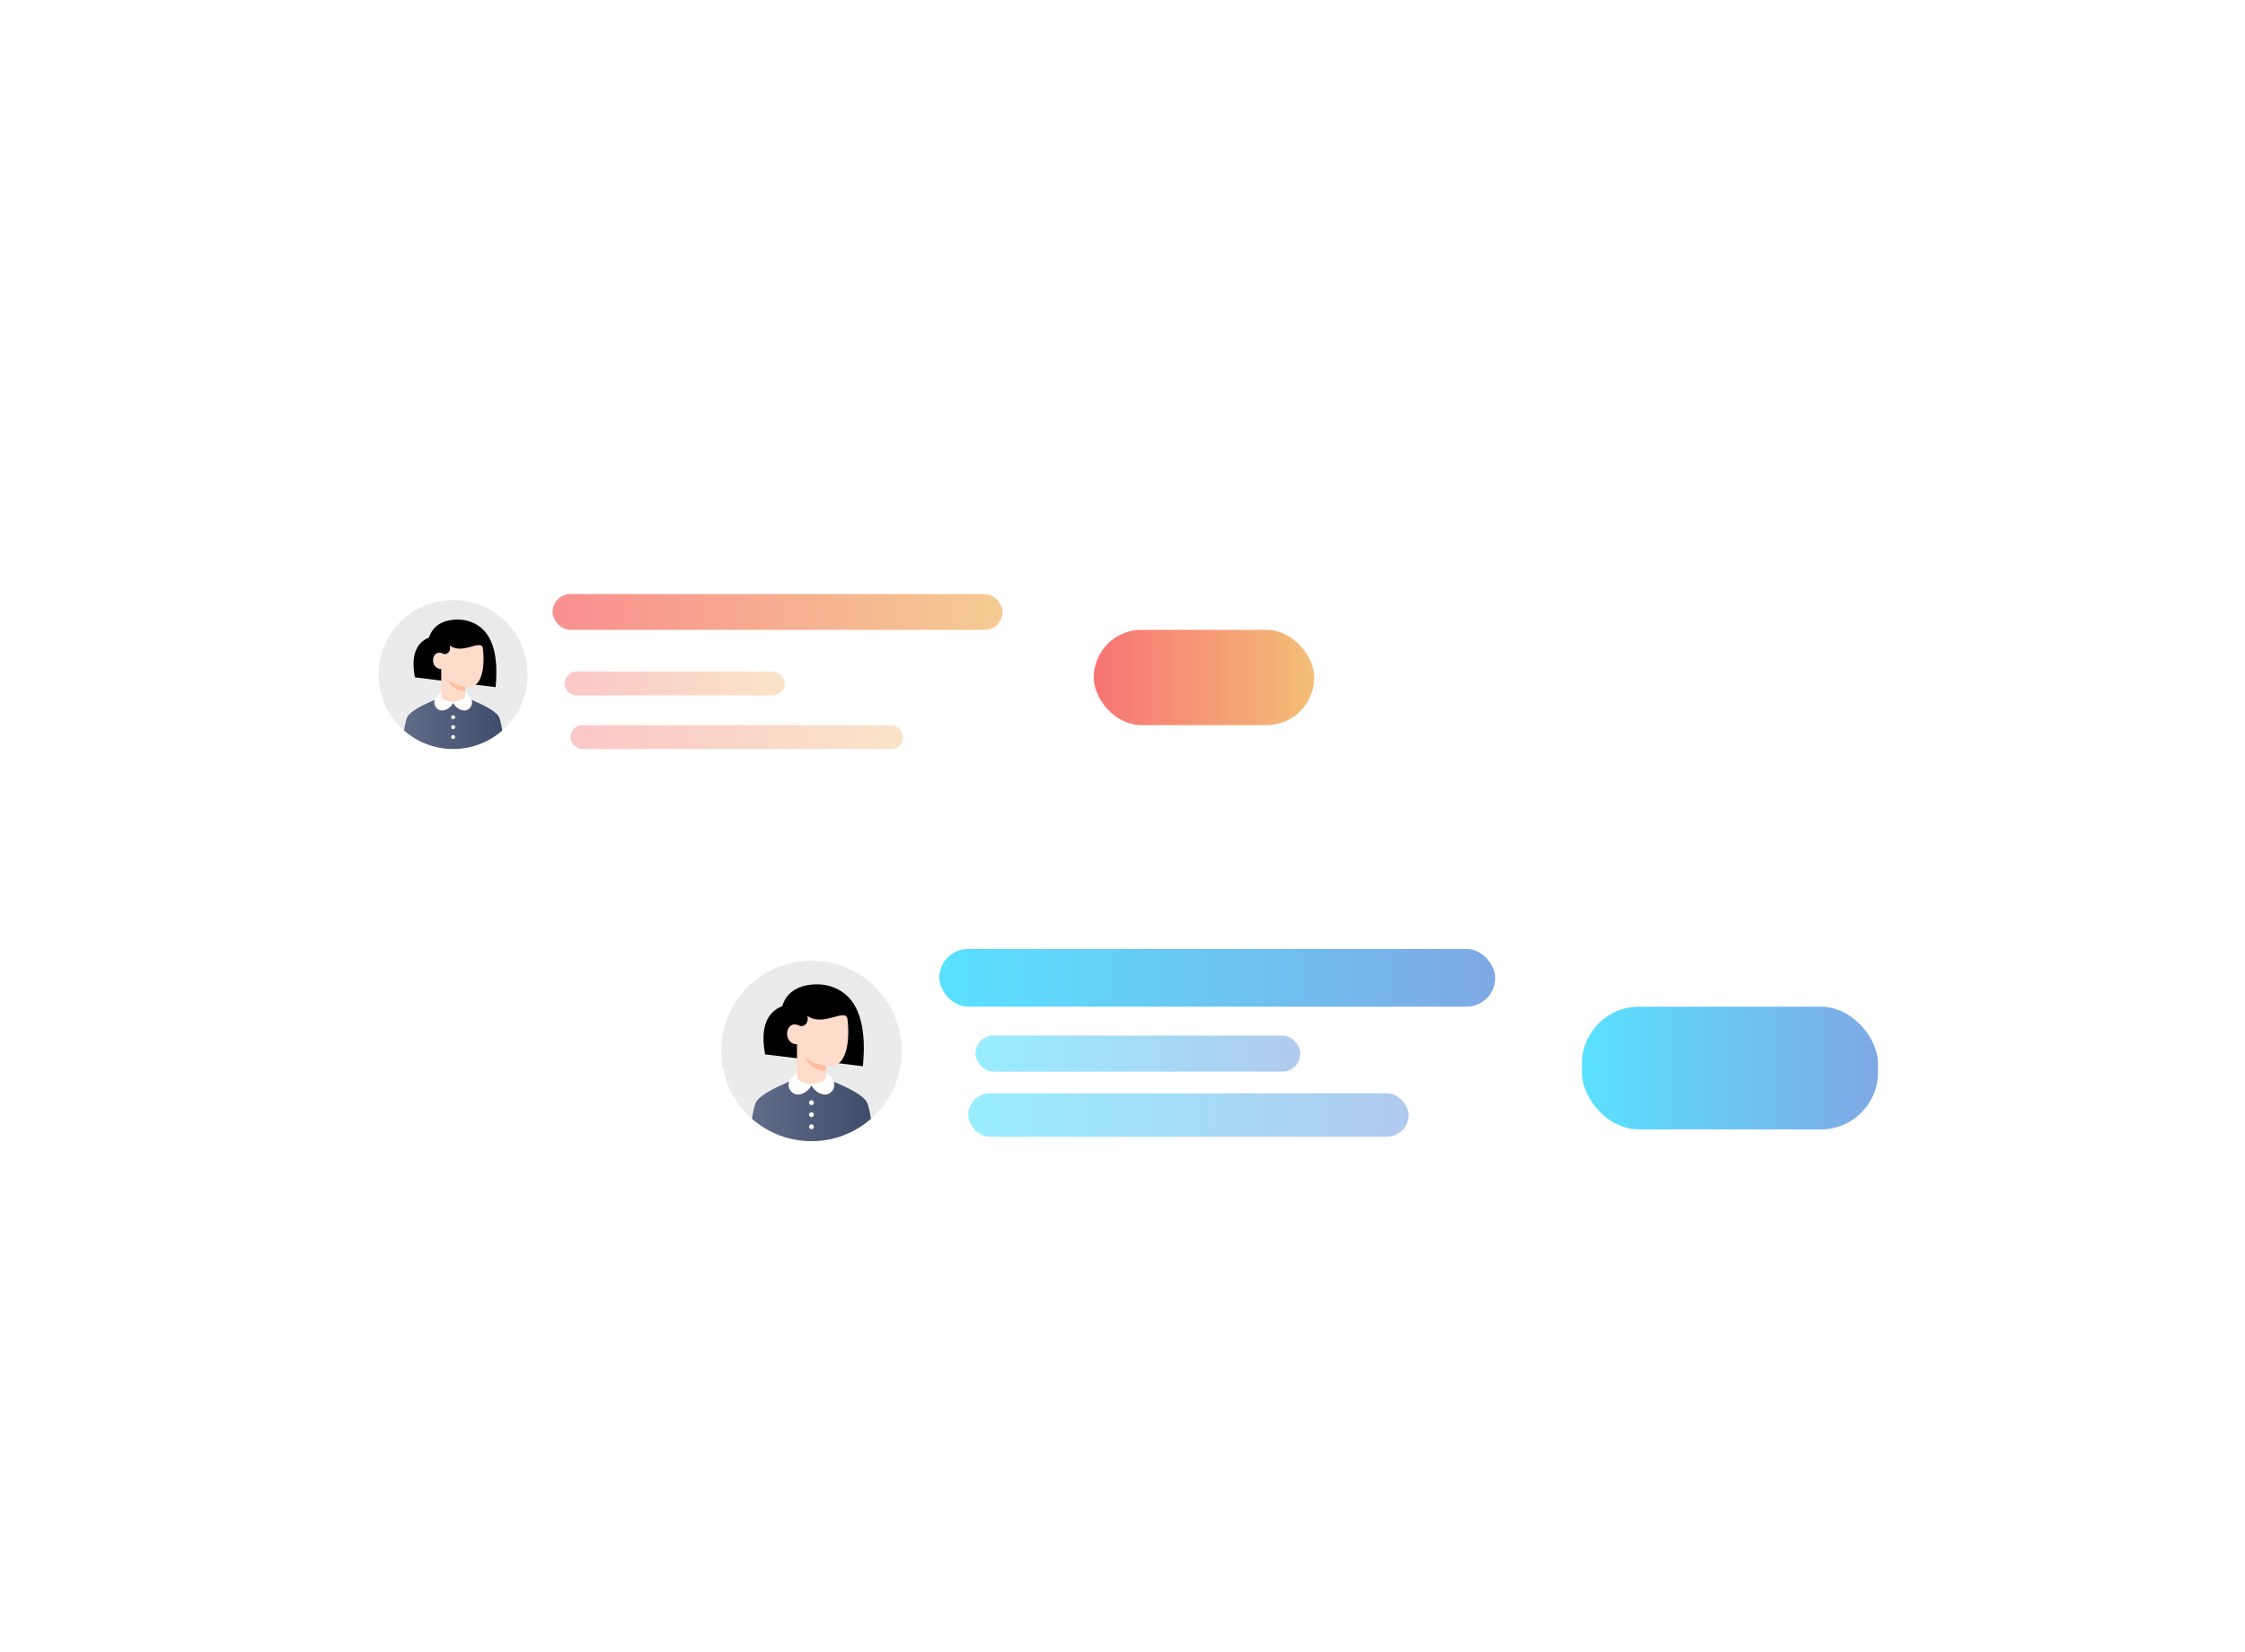 <svg width="197" height="145" viewBox="0 0 197 145" fill="none" xmlns="http://www.w3.org/2000/svg">
<g filter="url(#filter0_d_8477_2114)">
<rect x="48.025" y="28" width="103.463" height="89" rx="12" fill="white"/>
</g>
<g filter="url(#filter1_d_8477_2114)">
<rect x="28" y="46.913" width="92.551" height="25.099" rx="2" fill="white"/>
</g>
<rect opacity="0.6" x="48.488" y="52.142" width="39.486" height="3.137" rx="1.569" fill="url(#paint0_linear_8477_2114)"/>
<rect opacity="0.3" x="49.535" y="58.94" width="19.331" height="2.092" rx="1.046" fill="url(#paint1_linear_8477_2114)"/>
<rect opacity="0.3" x="50.057" y="63.647" width="29.203" height="2.092" rx="1.046" fill="url(#paint2_linear_8477_2114)"/>
<g clip-path="url(#clip0_8477_2114)">
<path d="M33.229 59.201C33.229 55.591 36.155 52.665 39.765 52.665V52.665C43.375 52.665 46.301 55.591 46.301 59.201V59.201C46.301 62.811 43.375 65.737 39.765 65.737V65.737C36.155 65.737 33.229 62.811 33.229 59.201V59.201Z" fill="url(#paint3_linear_8477_2114)"/>
<path d="M43.774 62.905C44.093 63.515 44.253 65.737 44.253 65.737H35.277C35.277 65.737 35.437 63.515 35.756 62.905C36.236 61.99 39.765 60.813 39.765 60.813C39.765 60.813 43.294 61.99 43.774 62.905Z" fill="url(#paint4_linear_8477_2114)"/>
<path d="M39.591 64.692C39.591 64.657 39.601 64.624 39.62 64.595C39.639 64.566 39.667 64.544 39.698 64.531C39.73 64.517 39.765 64.514 39.799 64.521C39.833 64.527 39.864 64.544 39.888 64.568C39.913 64.593 39.929 64.624 39.936 64.658C39.943 64.692 39.939 64.727 39.926 64.758C39.913 64.79 39.891 64.817 39.862 64.837C39.833 64.856 39.8 64.866 39.765 64.866C39.719 64.866 39.675 64.848 39.642 64.815C39.609 64.782 39.591 64.738 39.591 64.692ZM39.591 63.82C39.591 63.786 39.601 63.752 39.62 63.723C39.639 63.695 39.667 63.672 39.698 63.659C39.73 63.646 39.765 63.642 39.799 63.649C39.833 63.656 39.864 63.673 39.888 63.697C39.913 63.721 39.929 63.752 39.936 63.786C39.943 63.82 39.939 63.855 39.926 63.887C39.913 63.919 39.891 63.946 39.862 63.965C39.833 63.984 39.8 63.995 39.765 63.995C39.719 63.995 39.675 63.976 39.642 63.943C39.609 63.911 39.591 63.866 39.591 63.82ZM39.591 62.949C39.591 62.914 39.601 62.88 39.62 62.852C39.639 62.823 39.667 62.801 39.698 62.788C39.73 62.775 39.765 62.771 39.799 62.778C39.833 62.785 39.864 62.801 39.888 62.825C39.913 62.85 39.929 62.881 39.936 62.915C39.943 62.949 39.939 62.984 39.926 63.015C39.913 63.047 39.891 63.075 39.862 63.094C39.833 63.113 39.8 63.123 39.765 63.123C39.719 63.123 39.675 63.105 39.642 63.072C39.609 63.039 39.591 62.995 39.591 62.949Z" fill="white"/>
<path d="M43.489 60.308L36.41 59.453C36.061 57.6 36.475 56.433 37.652 55.951C38.196 54.168 40.314 54.313 40.914 54.459C42.956 54.953 43.815 56.903 43.489 60.308Z" fill="url(#paint5_linear_8477_2114)"/>
<path d="M38.719 61.336V58.722C37.629 58.705 37.842 56.816 38.937 57.393C39.133 57.48 39.634 57.24 39.46 56.652C40.636 57.523 42.276 55.994 42.379 56.935C42.583 58.787 42.189 60.31 41.144 60.31C41.032 60.314 40.921 60.308 40.811 60.29V61.336C40.469 61.539 40.128 61.641 39.787 61.641C39.446 61.641 39.09 61.539 38.719 61.336Z" fill="#FFDBC9"/>
<path d="M40.811 60.29V60.639C40.157 60.639 39.649 60.327 39.286 59.702C39.721 59.993 40.23 60.189 40.811 60.29Z" fill="#FFBC9E"/>
<path d="M39.764 61.597C40.062 61.583 40.811 61.428 40.811 61.095V60.813C40.891 60.813 41.12 61.002 41.237 61.162C41.703 61.794 41.187 62.36 40.766 62.36C40.235 62.36 39.883 61.917 39.765 61.703C39.648 61.917 39.296 62.36 38.765 62.36C38.344 62.36 37.828 61.794 38.293 61.162C38.411 61.002 38.639 60.813 38.719 60.813V61.095C38.719 61.428 39.449 61.583 39.764 61.597Z" fill="white"/>
</g>
<rect opacity="0.75" x="95.976" y="55.279" width="19.347" height="8.366" rx="4.183" fill="url(#paint6_linear_8477_2114)"/>
<g filter="url(#filter2_d_8477_2114)">
<rect x="55.812" y="76.95" width="112.782" height="31.047" rx="2" fill="white"/>
</g>
<rect opacity="0.65" x="82.423" y="83.286" width="48.788" height="5.069" rx="2.534" fill="url(#paint7_linear_8477_2114)"/>
<rect opacity="0.4" x="85.591" y="90.889" width="28.512" height="3.168" rx="1.584" fill="url(#paint8_linear_8477_2114)"/>
<rect opacity="0.4" x="84.959" y="95.958" width="38.65" height="3.802" rx="1.901" fill="url(#paint9_linear_8477_2114)"/>
<g clip-path="url(#clip1_8477_2114)">
<path d="M63.286 92.237C63.286 87.863 66.832 84.317 71.206 84.317V84.317C75.58 84.317 79.126 87.863 79.126 92.237V92.237C79.126 96.612 75.58 100.158 71.206 100.158V100.158C66.832 100.158 63.286 96.612 63.286 92.237V92.237Z" fill="url(#paint10_linear_8477_2114)"/>
<path d="M76.064 96.726C76.451 97.465 76.644 100.158 76.644 100.158H65.768C65.768 100.158 65.961 97.465 66.348 96.726C66.929 95.617 71.206 94.191 71.206 94.191C71.206 94.191 75.483 95.617 76.064 96.726Z" fill="url(#paint11_linear_8477_2114)"/>
<path d="M70.995 98.891C70.995 98.849 71.007 98.808 71.03 98.773C71.053 98.739 71.086 98.712 71.125 98.695C71.164 98.68 71.206 98.675 71.247 98.683C71.288 98.692 71.326 98.712 71.355 98.741C71.385 98.771 71.405 98.808 71.413 98.849C71.421 98.89 71.417 98.933 71.401 98.971C71.385 99.01 71.358 99.043 71.323 99.066C71.288 99.089 71.248 99.102 71.206 99.102C71.15 99.102 71.096 99.08 71.056 99.04C71.017 99 70.995 98.947 70.995 98.891ZM70.995 97.835C70.995 97.793 71.007 97.752 71.03 97.717C71.053 97.683 71.086 97.656 71.125 97.639C71.164 97.624 71.206 97.619 71.247 97.627C71.288 97.636 71.326 97.656 71.355 97.685C71.385 97.715 71.405 97.752 71.413 97.793C71.421 97.834 71.417 97.877 71.401 97.915C71.385 97.954 71.358 97.987 71.323 98.01C71.288 98.033 71.248 98.046 71.206 98.046C71.15 98.046 71.096 98.023 71.056 97.984C71.017 97.944 70.995 97.891 70.995 97.835ZM70.995 96.779C70.995 96.737 71.007 96.696 71.03 96.661C71.053 96.626 71.086 96.599 71.125 96.584C71.164 96.567 71.206 96.563 71.247 96.571C71.288 96.58 71.326 96.6 71.355 96.629C71.385 96.659 71.405 96.696 71.413 96.737C71.421 96.778 71.417 96.821 71.401 96.859C71.385 96.898 71.358 96.931 71.323 96.954C71.288 96.977 71.248 96.99 71.206 96.99C71.15 96.99 71.096 96.968 71.056 96.928C71.017 96.888 70.995 96.835 70.995 96.779Z" fill="white"/>
<path d="M75.719 93.58L67.141 92.543C66.718 90.298 67.22 88.883 68.646 88.299C69.305 86.139 71.871 86.315 72.599 86.491C75.074 87.091 76.114 89.453 75.719 93.58Z" fill="url(#paint12_linear_8477_2114)"/>
<path d="M69.939 94.825V91.657C68.618 91.637 68.875 89.348 70.203 90.046C70.44 90.152 71.047 89.861 70.836 89.149C72.262 90.205 74.249 88.351 74.374 89.492C74.621 91.736 74.143 93.581 72.877 93.582C72.742 93.587 72.606 93.579 72.473 93.558V94.825C72.06 95.071 71.646 95.194 71.233 95.194C70.819 95.194 70.388 95.071 69.939 94.825Z" fill="#FFDBC9"/>
<path d="M72.474 93.558V93.98C71.681 93.98 71.066 93.602 70.626 92.845C71.153 93.197 71.769 93.434 72.474 93.558Z" fill="#FFBC9E"/>
<path d="M71.204 95.141C71.566 95.123 72.473 94.936 72.473 94.532V94.191C72.57 94.191 72.847 94.42 72.99 94.614C73.554 95.379 72.928 96.066 72.418 96.066C71.775 96.066 71.349 95.528 71.206 95.27C71.064 95.528 70.637 96.066 69.994 96.066C69.484 96.066 68.859 95.379 69.422 94.614C69.565 94.42 69.842 94.191 69.939 94.191V94.532C69.939 94.936 70.823 95.123 71.204 95.141Z" fill="white"/>
</g>
<rect opacity="0.65" x="138.815" y="88.356" width="25.978" height="10.771" rx="5" fill="url(#paint13_linear_8477_2114)"/>
<defs>
<filter id="filter0_d_8477_2114" x="20.025" y="0" width="159.462" height="145" filterUnits="userSpaceOnUse" color-interpolation-filters="sRGB">
<feFlood flood-opacity="0" result="BackgroundImageFix"/>
<feColorMatrix in="SourceAlpha" type="matrix" values="0 0 0 0 0 0 0 0 0 0 0 0 0 0 0 0 0 0 127 0" result="hardAlpha"/>
<feMorphology radius="4" operator="dilate" in="SourceAlpha" result="effect1_dropShadow_8477_2114"/>
<feOffset/>
<feGaussianBlur stdDeviation="12"/>
<feComposite in2="hardAlpha" operator="out"/>
<feColorMatrix type="matrix" values="0 0 0 0 0.282 0 0 0 0 0.29 0 0 0 0 0.62 0 0 0 0.1 0"/>
<feBlend mode="normal" in2="BackgroundImageFix" result="effect1_dropShadow_8477_2114"/>
<feBlend mode="normal" in="SourceGraphic" in2="effect1_dropShadow_8477_2114" result="shape"/>
</filter>
<filter id="filter1_d_8477_2114" x="0" y="18.913" width="148.551" height="81.099" filterUnits="userSpaceOnUse" color-interpolation-filters="sRGB">
<feFlood flood-opacity="0" result="BackgroundImageFix"/>
<feColorMatrix in="SourceAlpha" type="matrix" values="0 0 0 0 0 0 0 0 0 0 0 0 0 0 0 0 0 0 127 0" result="hardAlpha"/>
<feMorphology radius="4" operator="dilate" in="SourceAlpha" result="effect1_dropShadow_8477_2114"/>
<feOffset/>
<feGaussianBlur stdDeviation="12"/>
<feComposite in2="hardAlpha" operator="out"/>
<feColorMatrix type="matrix" values="0 0 0 0 0.282 0 0 0 0 0.29 0 0 0 0 0.62 0 0 0 0.08 0"/>
<feBlend mode="normal" in2="BackgroundImageFix" result="effect1_dropShadow_8477_2114"/>
<feBlend mode="normal" in="SourceGraphic" in2="effect1_dropShadow_8477_2114" result="shape"/>
</filter>
<filter id="filter2_d_8477_2114" x="27.812" y="48.95" width="168.782" height="87.047" filterUnits="userSpaceOnUse" color-interpolation-filters="sRGB">
<feFlood flood-opacity="0" result="BackgroundImageFix"/>
<feColorMatrix in="SourceAlpha" type="matrix" values="0 0 0 0 0 0 0 0 0 0 0 0 0 0 0 0 0 0 127 0" result="hardAlpha"/>
<feMorphology radius="4" operator="dilate" in="SourceAlpha" result="effect1_dropShadow_8477_2114"/>
<feOffset/>
<feGaussianBlur stdDeviation="12"/>
<feComposite in2="hardAlpha" operator="out"/>
<feColorMatrix type="matrix" values="0 0 0 0 0.282 0 0 0 0 0.29 0 0 0 0 0.62 0 0 0 0.03 0"/>
<feBlend mode="normal" in2="BackgroundImageFix" result="effect1_dropShadow_8477_2114"/>
<feBlend mode="normal" in="SourceGraphic" in2="effect1_dropShadow_8477_2114" result="shape"/>
</filter>
<linearGradient id="paint0_linear_8477_2114" x1="48.488" y1="53.71" x2="87.974" y2="53.71" gradientUnits="userSpaceOnUse">
<stop stop-color="#F44545"/>
<stop offset="1" stop-color="#EEA849"/>
</linearGradient>
<linearGradient id="paint1_linear_8477_2114" x1="49.535" y1="59.985" x2="68.867" y2="59.985" gradientUnits="userSpaceOnUse">
<stop stop-color="#F44545"/>
<stop offset="1" stop-color="#EEA849"/>
</linearGradient>
<linearGradient id="paint2_linear_8477_2114" x1="50.057" y1="64.692" x2="79.26" y2="64.692" gradientUnits="userSpaceOnUse">
<stop stop-color="#F44545"/>
<stop offset="1" stop-color="#EEA849"/>
</linearGradient>
<linearGradient id="paint3_linear_8477_2114" x1="39.765" y1="52.665" x2="39.765" y2="65.737" gradientUnits="userSpaceOnUse">
<stop stop-color="#EAEAEA"/>
<stop offset="1" stop-color="#ECECEC"/>
</linearGradient>
<linearGradient id="paint4_linear_8477_2114" x1="35.277" y1="63.275" x2="44.253" y2="63.275" gradientUnits="userSpaceOnUse">
<stop stop-color="#606C88"/>
<stop offset="1" stop-color="#3F4C6B"/>
</linearGradient>
<linearGradient id="paint5_linear_8477_2114" x1="39.923" y1="60.308" x2="39.923" y2="54.379" gradientUnits="userSpaceOnUse">
<stop/>
<stop offset="1"/>
</linearGradient>
<linearGradient id="paint6_linear_8477_2114" x1="95.976" y1="59.462" x2="115.322" y2="59.462" gradientUnits="userSpaceOnUse">
<stop stop-color="#F44545"/>
<stop offset="1" stop-color="#EEA849"/>
</linearGradient>
<linearGradient id="paint7_linear_8477_2114" x1="82.423" y1="85.821" x2="131.211" y2="85.821" gradientUnits="userSpaceOnUse">
<stop stop-color="#00D2FF"/>
<stop offset="1" stop-color="#3A7BD5"/>
</linearGradient>
<linearGradient id="paint8_linear_8477_2114" x1="85.591" y1="92.473" x2="114.104" y2="92.473" gradientUnits="userSpaceOnUse">
<stop stop-color="#00D2FF"/>
<stop offset="1" stop-color="#3A7BD5"/>
</linearGradient>
<linearGradient id="paint9_linear_8477_2114" x1="84.959" y1="97.859" x2="123.609" y2="97.859" gradientUnits="userSpaceOnUse">
<stop stop-color="#00D2FF"/>
<stop offset="1" stop-color="#3A7BD5"/>
</linearGradient>
<linearGradient id="paint10_linear_8477_2114" x1="71.206" y1="84.317" x2="71.206" y2="100.158" gradientUnits="userSpaceOnUse">
<stop stop-color="#EAEAEA"/>
<stop offset="1" stop-color="#ECECEC"/>
</linearGradient>
<linearGradient id="paint11_linear_8477_2114" x1="65.768" y1="97.175" x2="76.644" y2="97.175" gradientUnits="userSpaceOnUse">
<stop stop-color="#606C88"/>
<stop offset="1" stop-color="#3F4C6B"/>
</linearGradient>
<linearGradient id="paint12_linear_8477_2114" x1="71.398" y1="93.58" x2="71.398" y2="86.394" gradientUnits="userSpaceOnUse">
<stop/>
<stop offset="1"/>
</linearGradient>
<linearGradient id="paint13_linear_8477_2114" x1="138.815" y1="93.741" x2="164.793" y2="93.741" gradientUnits="userSpaceOnUse">
<stop stop-color="#00D2FF"/>
<stop offset="1" stop-color="#3A7BD5"/>
</linearGradient>
<clipPath id="clip0_8477_2114">
<path d="M33.229 59.201C33.229 55.591 36.155 52.665 39.765 52.665V52.665C43.375 52.665 46.301 55.591 46.301 59.201V59.201C46.301 62.811 43.375 65.737 39.765 65.737V65.737C36.155 65.737 33.229 62.811 33.229 59.201V59.201Z" fill="white"/>
</clipPath>
<clipPath id="clip1_8477_2114">
<path d="M63.286 92.237C63.286 87.863 66.832 84.317 71.206 84.317V84.317C75.58 84.317 79.126 87.863 79.126 92.237V92.237C79.126 96.612 75.58 100.158 71.206 100.158V100.158C66.832 100.158 63.286 96.612 63.286 92.237V92.237Z" fill="white"/>
</clipPath>
</defs>
</svg>
